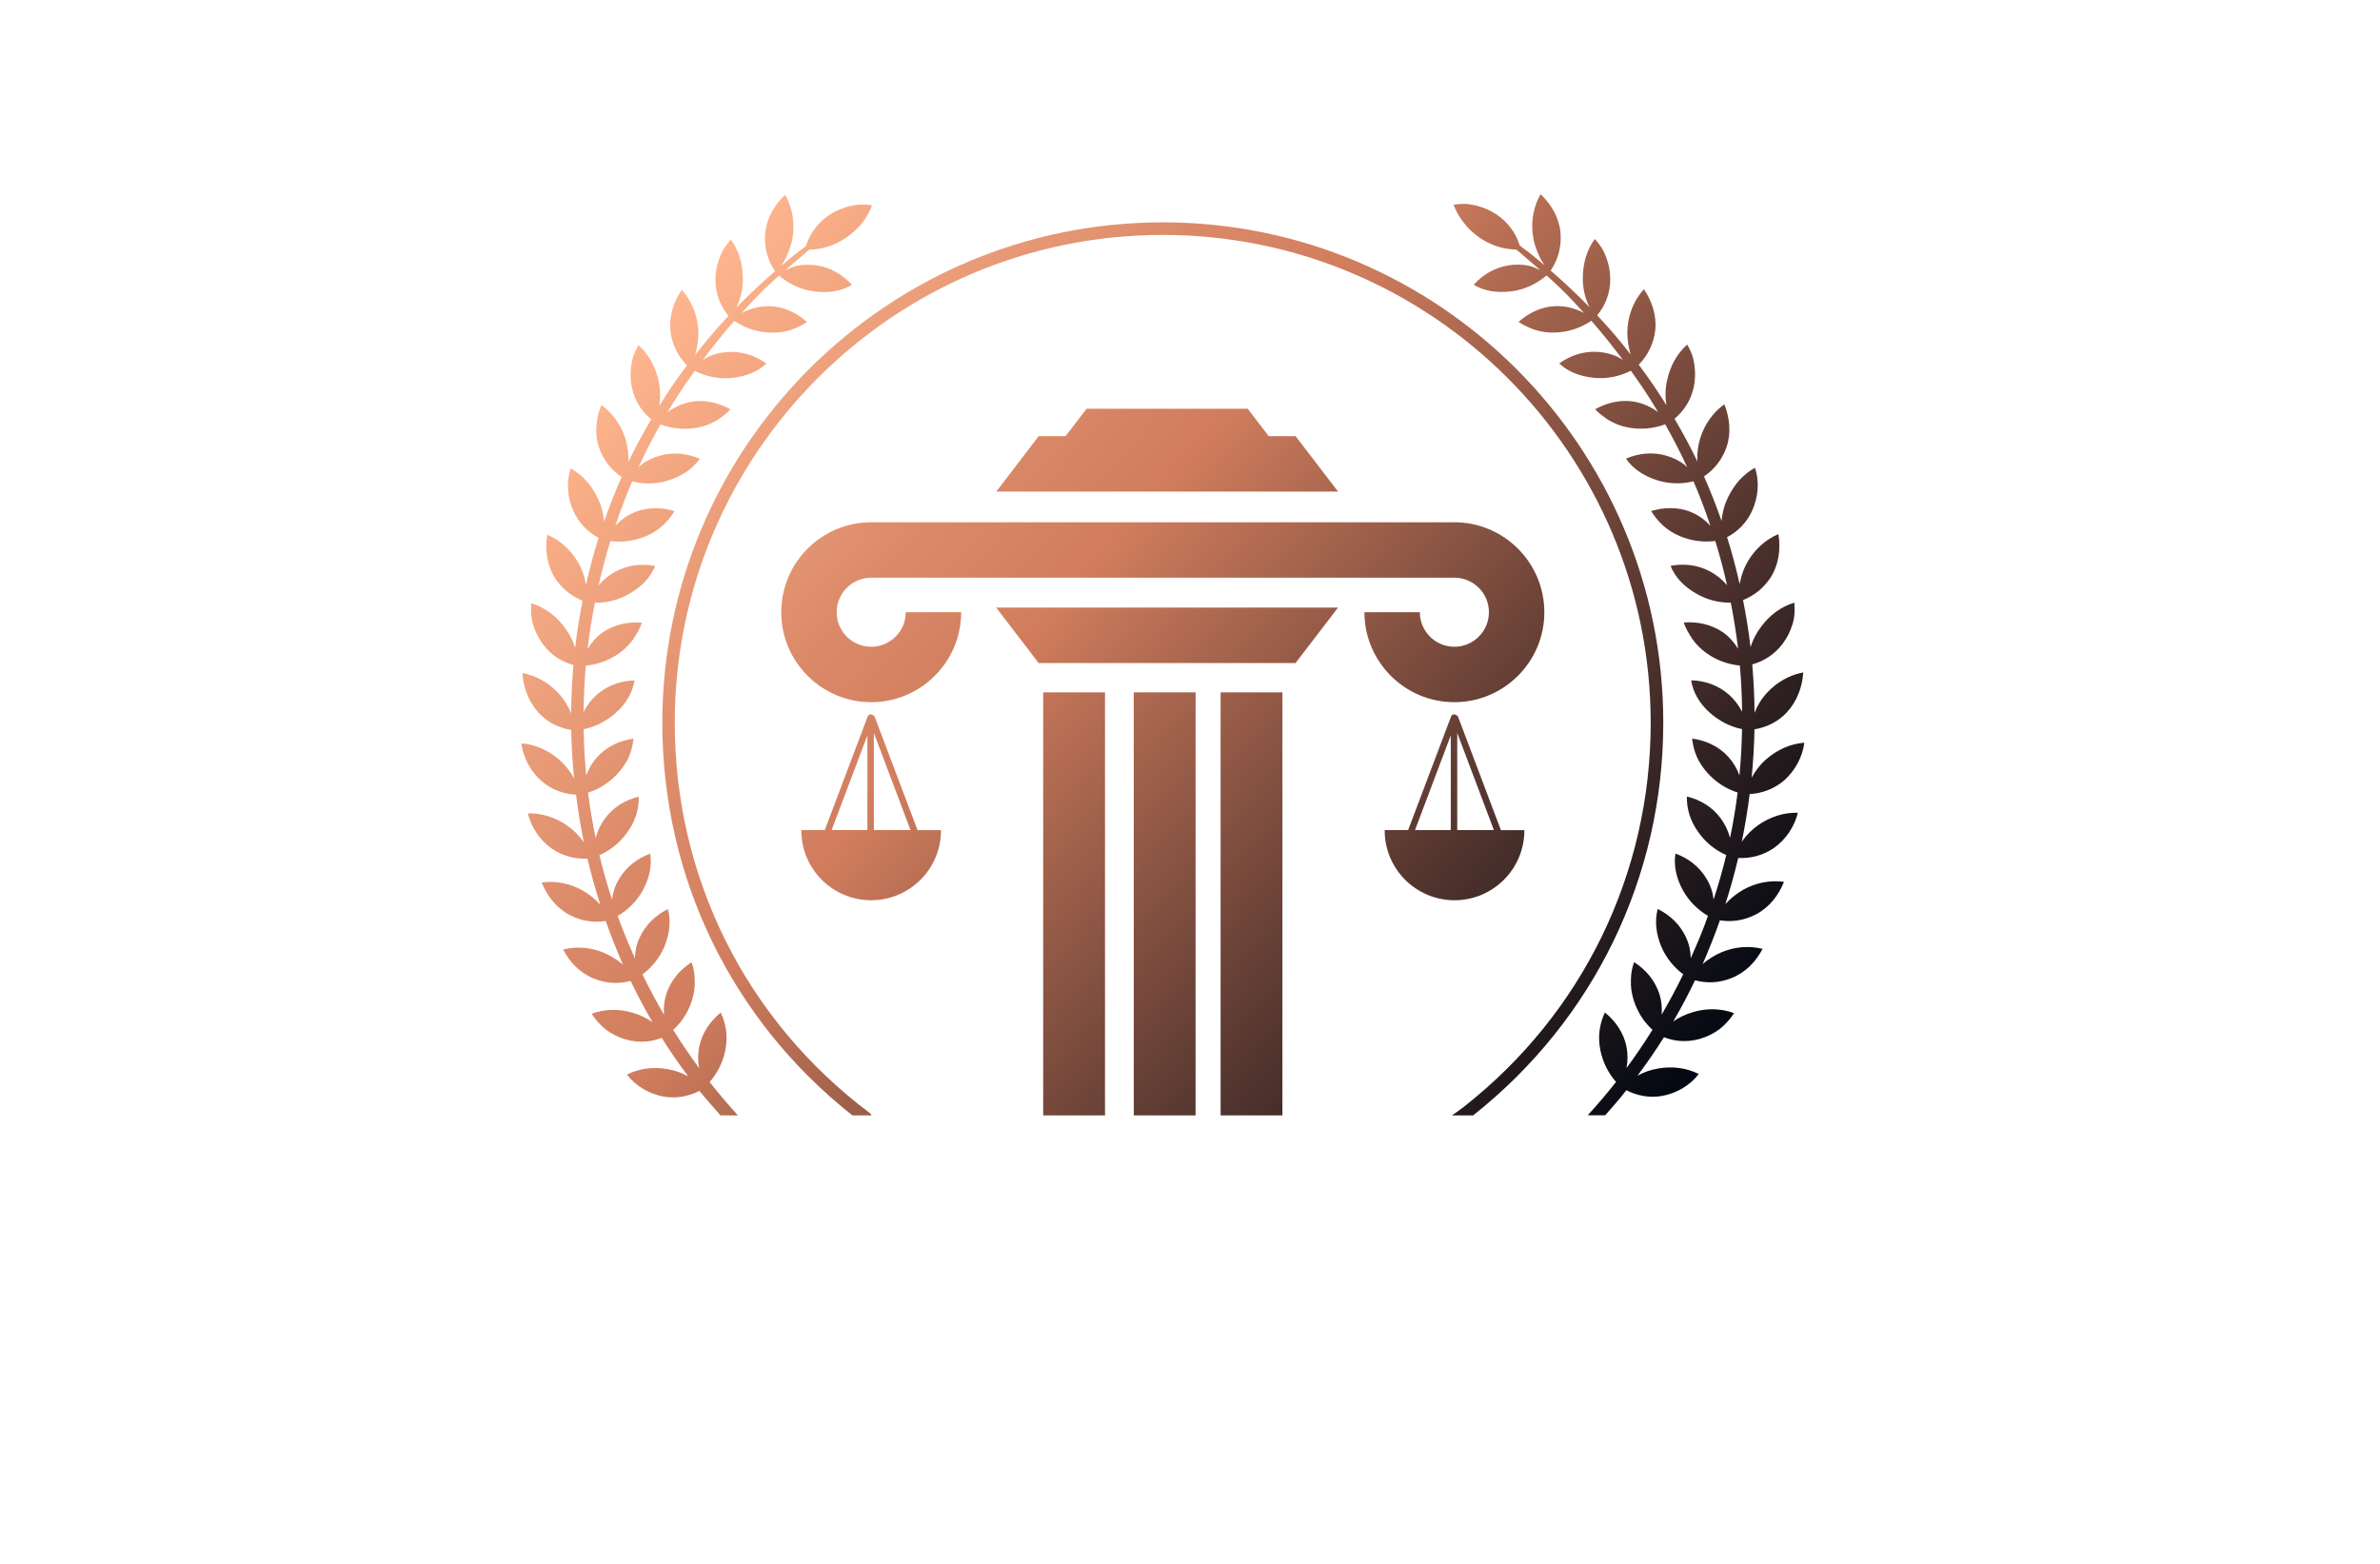 <?xml version="1.0" encoding="utf-8"?>
<!-- Generator: Adobe Illustrator 27.8.1, SVG Export Plug-In . SVG Version: 6.00 Build 0)  -->
<svg version="1.1" xmlns="http://www.w3.org/2000/svg" xmlns:xlink="http://www.w3.org/1999/xlink" x="0px" y="0px"
	 viewBox="0 0 350 230" style="enable-background:new 0 0 350 230;" xml:space="preserve">
<style type="text/css">
	.st0{fill:#F5FFCA;}
	.st1{fill:#FCFFE9;}
	.st2{fill:#CBE5BE;}
	.st3{fill:#CCFDFF;}
	.st4{fill:#FFE4CA;}
	.st5{fill:#CAFFD6;}
	.st6{fill:#FFF5CC;}
	.st7{fill:#001044;}
	.st8{fill:#FFF9DE;}
	.st9{fill:#FFFAD4;}
	.st10{fill:#C7FEFF;}
	.st11{fill:#003F49;}
	.st12{fill:#8E032B;}
	.st13{fill:#87622B;}
	.st14{fill:#83014C;}
	.st15{fill:#B72204;}
	.st16{fill:#015254;}
	.st17{fill:#5B9C40;}
	.st18{fill:#0055B6;}
	.st19{fill-rule:evenodd;clip-rule:evenodd;fill:#3A1D03;}
	.st20{fill-rule:evenodd;clip-rule:evenodd;fill:#723600;}
	.st21{fill:#00438D;}
	.st22{fill:#162E50;}
	.st23{fill:#F6921E;}
	.st24{fill:#00237A;}
	.st25{fill:#563B00;}
	.st26{fill:#00FFB6;}
	.st27{fill:#9500FF;}
	.st28{fill:#440000;}
	.st29{fill:#45EDFF;}
	.st30{fill:#CC7F7F;}
	.st31{fill-rule:evenodd;clip-rule:evenodd;fill:#FFFFFF;}
	.st32{fill-rule:evenodd;clip-rule:evenodd;fill:#DDBC66;}
	.st33{fill-rule:evenodd;clip-rule:evenodd;fill:#041440;}
	.st34{fill-rule:evenodd;clip-rule:evenodd;fill:url(#SVGID_1_);}
	.st35{fill:#041440;}
	.st36{fill-rule:evenodd;clip-rule:evenodd;fill:url(#SVGID_00000128470323655747050440000004065881258788709523_);}
	.st37{fill-rule:evenodd;clip-rule:evenodd;fill:#A47B3E;}
	.st38{fill:#102D56;}
	.st39{fill:#BA9966;}
	.st40{fill:url(#SVGID_00000178172326170993214280000015797273908712127910_);}
	.st41{fill-rule:evenodd;clip-rule:evenodd;fill:url(#SVGID_00000089558454220823501260000015683124288539662518_);}
	.st42{fill:url(#SVGID_00000129186441898252749500000010317749148973348763_);}
	.st43{fill:#6D1B1B;}
	.st44{fill:#E8C052;}
	.st45{fill:#161314;}
	.st46{fill:#BD6A25;}
	.st47{fill:url(#SVGID_00000088847719630060372450000016304859701499866270_);}
	.st48{fill:#E0902C;}
	.st49{fill:#292F38;}
	.st50{fill:#E3B92E;}
	.st51{fill:#252D35;}
	.st52{fill:#C72D2D;}
	.st53{fill:#D8A843;}
	.st54{fill:#1A2655;}
	.st55{fill:#4D479E;}
	.st56{fill:url(#SVGID_00000038401476827276572910000002577474900102957472_);}
	.st57{fill:#A6A8AB;}
	.st58{fill:#0267A3;}
	.st59{fill:url(#SVGID_00000043427609912579798670000007091282077952478610_);}
	.st60{fill:#4B281E;}
	.st61{fill:#1C4D60;}
	.st62{fill:#00324B;}
	.st63{fill:#007DA5;}
	.st64{fill:#FFFFFF;}
	.st65{fill:#FABE0F;}
	.st66{fill:#BC8B0F;}
	.st67{fill:#82D2F5;}
	.st68{fill:#66B2CC;}
	.st69{fill:#71B9D3;}
	.st70{fill:url(#SVGID_00000091734393292550690890000006924539313698797711_);}
	.st71{fill:url(#SVGID_00000153687836401185404860000001086616373521472901_);}
	.st72{fill:url(#SVGID_00000093870199345383872410000004231917600161738655_);}
	.st73{fill:#4D4D4D;}
	.st74{fill:url(#SVGID_00000144321029960749340720000012504000345317141657_);}
	.st75{fill:url(#SVGID_00000106830982991056866600000000212044765050658450_);}
	.st76{fill:url(#SVGID_00000013187482604369193710000009494592757556106657_);}
	.st77{fill:url(#SVGID_00000113350454854778581040000005476232528584869774_);}
	.st78{fill:url(#SVGID_00000173137147246433603290000003630493759120713620_);}
	.st79{fill:#030333;}
	.st80{fill:url(#SVGID_00000153699116803202369440000012082635312321751427_);}
	.st81{fill:url(#SVGID_00000129178269545678225080000016508381220752804741_);}
	.st82{fill:url(#SVGID_00000050636117152366969720000006309151988103761553_);}
	.st83{fill:url(#SVGID_00000025405610666551839100000017609780803649935025_);}
	.st84{fill:url(#SVGID_00000075153934275951048000000007312019387926410126_);}
	.st85{fill:url(#SVGID_00000082325819790979520520000001743776325838988442_);}
	.st86{fill:url(#SVGID_00000118389318988643370530000002382514963063170492_);}
	.st87{fill:url(#SVGID_00000005961896272136710200000016589265256020834179_);}
	.st88{fill:url(#SVGID_00000117643496812790117430000001680121489241579657_);}
	.st89{fill:url(#SVGID_00000015339088336348804600000003160332566730489504_);}
	.st90{fill:url(#SVGID_00000129909556510767031530000004575552694451730319_);}
	.st91{fill:url(#SVGID_00000049193120031749648040000006779049637679084978_);}
	.st92{fill:url(#SVGID_00000000188385409359314820000007477611456185013160_);}
	.st93{fill:url(#SVGID_00000068649622953741730430000006183017054861820327_);}
	.st94{fill:url(#SVGID_00000062169585390559742190000005361126959575171493_);}
	.st95{fill:url(#SVGID_00000095339481931219736030000017658361909837500812_);}
	.st96{fill:url(#SVGID_00000030450274904054850980000015425132089532181889_);}
	.st97{fill:url(#SVGID_00000173875256286125503080000002303010121293317303_);}
	.st98{fill:url(#SVGID_00000087386191347503857460000008623660843488522121_);}
	.st99{fill:url(#SVGID_00000173883926805135870700000018094399341455078797_);}
	.st100{fill:url(#SVGID_00000093171576551916565880000007044878516197204386_);}
	.st101{fill:url(#SVGID_00000030468403795265729840000006543244881640608907_);}
	.st102{fill:url(#SVGID_00000005967673053277812620000002631179860859018150_);}
	.st103{fill:url(#SVGID_00000049197450238488333300000007122852451982399639_);}
	.st104{fill:url(#SVGID_00000044893452471311734770000014952437775090914959_);}
	.st105{fill:url(#SVGID_00000147923989807774252040000002182250549167779519_);}
	.st106{fill:url(#SVGID_00000029766314862824375720000003887471104218092703_);}
	.st107{fill:url(#SVGID_00000036236314337756481550000018272869127549370000_);}
	.st108{fill:url(#SVGID_00000145744763403455027840000007109381211884244123_);}
	.st109{fill:url(#SVGID_00000173875511001363853830000017077316799792571779_);}
	.st110{fill:url(#SVGID_00000027570430630247617890000016664935479025280910_);}
	.st111{fill:url(#SVGID_00000142164131060742816470000014626532884584094865_);}
	.st112{fill:url(#SVGID_00000168829249801260844350000011745753042194705844_);}
	.st113{fill:url(#SVGID_00000132785572389383042630000000117466921891624364_);}
	.st114{fill:url(#SVGID_00000080892563314876425460000005201160277450638477_);}
	.st115{fill:url(#SVGID_00000170236455410351120080000014344957107399246491_);}
	.st116{fill-rule:evenodd;clip-rule:evenodd;fill:#C16A14;}
	.st117{fill-rule:evenodd;clip-rule:evenodd;fill:#BA880C;}
	.st118{fill-rule:evenodd;clip-rule:evenodd;fill:#755914;}
	.st119{fill-rule:evenodd;clip-rule:evenodd;fill:#FABE0F;}
	.st120{fill:#782D2D;}
	.st121{fill:#AA6565;}
	.st122{fill:url(#SVGID_00000163790289989513398020000014162385994690481811_);}
	.st123{fill-rule:evenodd;clip-rule:evenodd;fill:url(#SVGID_00000098921705627408687640000018357364993795935117_);}
	.st124{fill-rule:evenodd;clip-rule:evenodd;fill:url(#SVGID_00000172417169214902834640000008599188622907223224_);}
	.st125{fill-rule:evenodd;clip-rule:evenodd;fill:#9B5E26;}
	.st126{fill-rule:evenodd;clip-rule:evenodd;fill:#683C18;}
	.st127{fill:url(#XMLID_00000121247532511013322440000007686636736523140528_);}
	.st128{fill:#5B0505;}
	.st129{fill:#840808;}
	.st130{fill:#750404;}
	.st131{fill:url(#SVGID_00000137093392982116138420000007212764827558530458_);}
	.st132{fill:url(#SVGID_00000069384635644304855360000008319192123491833510_);}
	.st133{fill:#B5B5B5;}
	.st134{fill:url(#SVGID_00000018239114408209636630000000938890748821757867_);}
	.st135{fill:url(#SVGID_00000056413486593629039850000006676021001670817412_);}
	.st136{fill:#3C5A82;}
	.st137{fill:#44688E;}
	.st138{fill:#11114C;}
	.st139{fill:url(#SVGID_00000139291019678628409340000014738948741404723871_);}
	.st140{fill:#7B7BBF;}
	.st141{fill:#6B6BC6;}
	.st142{fill:#C7C7F9;}
	.st143{fill:#6B6B6B;}
	.st144{fill:#363663;}
	.st145{fill:#0C5977;}
	.st146{fill:#136D89;}
	.st147{fill:#64BCE8;}
	.st148{fill:url(#SVGID_00000025401906060373326940000016318599848168479616_);}
	.st149{fill:url(#SVGID_00000094617803300545205960000008913506099842723258_);}
	.st150{fill:#DC730A;}
	.st151{fill:#F4F4F4;}
	.st152{fill:#A3591D;}
	.st153{fill:#ED9443;}
	.st154{fill:url(#SVGID_00000152238491535780711580000018082914442319180967_);}
	.st155{fill:#4B4BAA;}
	.st156{fill:#5D5D91;}
	.st157{fill:#0F8CB4;}
	.st158{fill:#0A3755;}
</style>
<g id="Layer_1">
</g>
<g id="Layer_2">
</g>
<g id="Layer_3">
</g>
<g id="Layer_4">
</g>
<g id="Layer_5">
</g>
<g id="Layer_6">
</g>
<g id="Layer_7">
</g>
<g id="Layer_8">
</g>
<g id="Layer_9">
</g>
<g id="Layer_10">
</g>
<g id="Layer_11">
</g>
<g id="Layer_12">
</g>
<g id="Layer_13">
</g>
<g id="Layer_14">
</g>
<g id="Layer_15">
	<linearGradient id="SVGID_1_" gradientUnits="userSpaceOnUse" x1="101.042" y1="41.177" x2="242.72" y2="167.37">
		<stop  offset="0" style="stop-color:#FFB68E"/>
		<stop  offset="0.038" style="stop-color:#F9AF88"/>
		<stop  offset="0.264" style="stop-color:#DB8A69"/>
		<stop  offset="0.384" style="stop-color:#D07C5D"/>
		<stop  offset="0.418" style="stop-color:#C37558"/>
		<stop  offset="0.707" style="stop-color:#5C3A32"/>
		<stop  offset="0.906" style="stop-color:#1A151A"/>
		<stop  offset="1" style="stop-color:#010711"/>
	</linearGradient>
	<path style="fill:url(#SVGID_1_);" d="M153.41,164.04v-62.21h9.09v62.21H153.41z M175.82,164.04v-62.21h-9.09v62.21H175.82z
		 M188.59,164.04v-62.21h-9.09v62.21 M213.88,76.81h-35.83h-4.29h-45.64c-7.29,0-13.23,5.93-13.23,13.23
		c0,7.29,5.93,13.23,13.23,13.23c7.29,0,13.23-5.93,13.23-13.23h-8.15c0,2.8-2.28,5.08-5.08,5.08c-2.8,0-5.08-2.28-5.08-5.08
		s2.28-5.08,5.08-5.08h45.64h4.29h35.83c2.8,0,5.08,2.28,5.08,5.08s-2.28,5.08-5.08,5.08s-5.08-2.28-5.08-5.08h-8.15
		c0,7.29,5.93,13.23,13.23,13.23c7.29,0,13.23-5.93,13.23-13.23C227.1,82.74,221.17,76.81,213.88,76.81z M196.77,89.36H146.5
		l6.24,8.15h37.78L196.77,89.36z M190.53,64.15h-3.95l-3.09-4.03h-23.7l-3.09,4.03h-3.95l-6.24,8.15h50.27L190.53,64.15z
		 M224.17,122.13c0,5.67-4.6,10.27-10.27,10.27c-5.67,0-10.27-4.6-10.27-10.27c0-0.02,0-0.03,0-0.05h3.45l6.29-16.65
		c0-0.01,0.01-0.01,0.01-0.02c0.06-0.2,0.23-0.35,0.45-0.35c0.1,0,0.18,0.04,0.26,0.09c0.15,0.04,0.28,0.13,0.34,0.29l6.29,16.65
		h3.45C224.16,122.1,224.17,122.12,224.17,122.13z M214.3,107.8v14.28h5.39L214.3,107.8z M208.09,122.08h5.26v-13.93L208.09,122.08z
		 M138.38,122.13c0,5.67-4.6,10.27-10.27,10.27c-5.67,0-10.27-4.6-10.27-10.27c0-0.02,0-0.03,0-0.05h3.45l6.29-16.65
		c0-0.01,0.01-0.01,0.01-0.02c0.06-0.2,0.23-0.35,0.45-0.35c0.1,0,0.18,0.04,0.26,0.09c0.15,0.04,0.28,0.13,0.34,0.29l6.29,16.65
		h3.45C138.38,122.1,138.38,122.12,138.38,122.13z M128.51,107.8v14.28h5.39L128.51,107.8z M122.3,122.08h5.26v-13.93L122.3,122.08z
		 M125.35,164.04h2.83c-0.06-0.13-0.14-0.25-0.27-0.34c-18.23-13.7-28.68-34.62-28.68-57.39c0-39.57,32.19-71.76,71.76-71.76
		c39.57,0,71.76,32.19,71.76,71.76c0,22.16-10,42.73-27.44,56.44c-0.4,0.31-1.39,1.05-1.78,1.29c0,0,3.11,0,3.11,0
		c17.77-14.06,27.96-35.09,27.96-57.74c0-40.58-33.02-73.6-73.6-73.6c-40.58,0-73.6,33.02-73.6,73.6
		C97.4,129.04,107.56,149.98,125.35,164.04z M105.95,164.04h2.57c-1.44-1.59-2.84-3.22-4.16-4.9c1.15-1.32,1.95-2.91,2.31-4.7
		c0.41-2.05,0.08-3.9-0.67-5.52c-1.55,1.24-2.77,2.99-3.18,5.04c-0.2,1.06-0.2,2.13,0,3.14c-1.34-1.83-2.62-3.7-3.82-5.63
		c0.53-0.5,1.03-1.04,1.44-1.64c0.58-0.84,1.04-1.77,1.34-2.76c0.31-0.99,0.43-1.96,0.39-2.88c0-0.94-0.16-1.84-0.47-2.67
		c-1.69,1.07-3.04,2.65-3.71,4.66c-0.32,1.01-0.42,2.05-0.34,3.06c-1.13-1.94-2.19-3.92-3.17-5.93c1.39-1.04,2.53-2.45,3.23-4.09
		c0.77-1.88,0.98-3.81,0.52-5.52c-1.79,0.88-3.3,2.3-4.18,4.22c-0.47,0.99-0.67,2.01-0.68,3.02c-0.73-1.61-1.41-3.25-2.05-4.9
		c-0.17-0.44-0.32-0.88-0.48-1.33c1.51-0.88,2.8-2.17,3.67-3.73c0.99-1.79,1.4-3.69,1.11-5.43c-1.88,0.68-3.53,1.92-4.59,3.74
		c-0.58,0.96-0.9,1.98-1.02,3.02c-0.71-2.16-1.33-4.33-1.86-6.54c1.61-0.71,3.04-1.86,4.07-3.32c1.25-1.69,1.76-3.51,1.72-5.29
		c-1.96,0.48-3.75,1.54-4.98,3.22c-0.62,0.84-1.06,1.77-1.33,2.74c-0.01,0.06-0.02,0.11-0.03,0.17c-0.46-2.23-0.83-4.47-1.12-6.72
		c1.68-0.53,3.2-1.51,4.41-2.86c0.71-0.77,1.24-1.6,1.61-2.45c0.36-0.85,0.56-1.73,0.67-2.62c-1.98,0.26-3.92,1.13-5.31,2.67
		c-0.75,0.82-1.3,1.76-1.65,2.75c-0.22-2.26-0.34-4.54-0.38-6.81c1.72-0.35,3.3-1.17,4.69-2.37c1.58-1.39,2.51-3.06,2.79-4.81
		c-1.99,0.05-3.95,0.71-5.53,2.09c-0.82,0.73-1.49,1.6-1.96,2.54c0.03-2.27,0.13-4.54,0.33-6.8c1.75-0.17,3.48-0.8,4.95-1.86
		c0.84-0.61,1.52-1.3,2.04-2.06c0.5-0.76,1-1.56,1.25-2.41c-1.98-0.16-4.07,0.27-5.8,1.47c-0.9,0.65-1.63,1.48-2.18,2.4
		c0.27-2.28,0.63-4.54,1.07-6.79c1.76,0.03,3.53-0.42,5.07-1.33c1.83-1.02,3.13-2.44,3.79-4.08c-1.96-0.38-4.02-0.16-5.87,0.85
		c-0.93,0.5-1.72,1.16-2.38,1.93c-0.03,0.03-0.05,0.07-0.07,0.11c0.5-2.2,1.08-4.39,1.74-6.55c1.76,0.22,3.6-0.02,5.27-0.74
		c1.93-0.81,3.2-2.15,4.17-3.66c-0.96-0.3-1.96-0.45-2.97-0.43c-1.02,0.02-2.05,0.21-2.99,0.62c-1.07,0.46-2,1.15-2.76,1.97
		c0.75-2.21,1.57-4.39,2.49-6.54c1.75,0.44,3.62,0.4,5.36-0.16c1.96-0.62,3.58-1.71,4.57-3.17c-1.83-0.79-3.89-1.02-5.92-0.44
		c-1.01,0.29-1.96,0.75-2.73,1.37c-0.12,0.1-0.24,0.22-0.36,0.33c0.99-2.15,2.07-4.25,3.23-6.31c1.7,0.63,3.6,0.82,5.44,0.47
		c1.02-0.19,1.94-0.54,2.73-1c0.4-0.23,0.76-0.5,1.12-0.78c0.37-0.27,0.7-0.57,1.01-0.9c-0.87-0.49-1.82-0.86-2.81-1.06
		c-1-0.21-2.04-0.23-3.05-0.03c-1.27,0.24-2.42,0.78-3.41,1.52c0.71-1.19,1.44-2.36,2.21-3.51c0.59-0.87,1.2-1.73,1.81-2.59
		c1.64,0.84,3.52,1.23,5.38,1.05c2.05-0.19,3.87-0.9,5.15-2.12c-1.62-1.17-3.58-1.83-5.69-1.7c-1.05,0.07-2.07,0.31-2.96,0.76
		c-0.24,0.13-0.48,0.27-0.71,0.43c1.47-1.98,3.01-3.91,4.64-5.76c1.56,1.05,3.44,1.67,5.37,1.73c1.04,0.03,2.01-0.11,2.89-0.39
		c0.44-0.14,0.85-0.33,1.26-0.52c0.42-0.19,0.81-0.41,1.18-0.66c-0.74-0.67-1.59-1.23-2.52-1.64c-0.94-0.41-1.95-0.67-2.97-0.68
		c-1.48-0.04-2.89,0.34-4.13,1.01c0.55-0.6,1.08-1.21,1.65-1.79c1.22-1.32,2.52-2.55,3.86-3.73c1.45,1.26,3.28,2.11,5.23,2.34
		c2.04,0.26,3.97-0.05,5.48-0.97c-1.33-1.48-3.11-2.55-5.2-2.87c-1.04-0.15-2.09-0.13-3.05,0.11c-0.54,0.15-1.06,0.36-1.55,0.61
		c1.17-1.02,2.36-2.02,3.53-3.04c1.8-0.01,3.63-0.55,5.31-1.67c0.94-0.64,1.74-1.36,2.4-2.16c0.66-0.81,1.18-1.72,1.53-2.69
		c-0.54-0.08-1.09-0.12-1.64-0.11c-0.55,0.01-1.1,0.12-1.64,0.24c-1.08,0.26-2.12,0.7-3.06,1.33c-1.72,1.15-2.84,2.77-3.4,4.57
		c-0.46,0.33-0.91,0.67-1.36,1.01c-0.77,0.61-1.52,1.24-2.27,1.87c0.32-0.47,0.61-0.97,0.84-1.51c0.42-0.92,0.75-1.89,0.88-2.96
		c0.28-2.14-0.15-4.24-1.15-5.98c-1.55,1.48-2.69,3.39-2.92,5.59c-0.2,2.13,0.37,4.07,1.44,5.65c-1.97,1.71-3.88,3.5-5.7,5.37
		c0.62-1.25,0.98-2.67,0.98-4.22c-0.01-1.11-0.15-2.15-0.44-3.11c-0.29-0.97-0.75-1.88-1.33-2.69c-0.36,0.39-0.69,0.82-0.98,1.26
		c-0.29,0.45-0.51,0.95-0.7,1.45c-0.38,1.01-0.59,2.08-0.59,3.18c-0.01,2.07,0.73,3.89,1.92,5.34c-1.26,1.34-2.47,2.72-3.64,4.15
		c-0.44,0.53-0.85,1.08-1.28,1.62c0.09-0.3,0.17-0.61,0.23-0.92c0.21-0.99,0.32-2.01,0.22-3.09c-0.19-2.15-1.05-4.11-2.4-5.6
		c-1.2,1.78-1.91,3.88-1.66,6.08c0.24,2.02,1.14,3.72,2.42,5.02c-1.46,1.94-2.81,3.94-4.08,5.97c0.2-1.16,0.18-2.38-0.08-3.64
		c-0.24-1.08-0.61-2.07-1.09-2.95c-0.5-0.89-1.13-1.68-1.88-2.34c-0.27,0.46-0.5,0.94-0.69,1.44c-0.18,0.5-0.29,1.04-0.37,1.57
		c-0.16,1.07-0.13,2.16,0.1,3.24c0.41,1.94,1.45,3.51,2.83,4.66c-1.21,2.06-2.34,4.14-3.36,6.28c0-0.13,0.01-0.26,0.01-0.38
		c0-1.01-0.11-2.03-0.44-3.06c-0.64-2.06-1.91-3.79-3.54-4.96c-0.79,2-1.04,4.21-0.32,6.3c0.65,1.87,1.84,3.31,3.31,4.3
		c-0.95,2.15-1.82,4.33-2.58,6.55c-0.08-1.09-0.36-2.2-0.86-3.29c-0.47-1.01-1.03-1.88-1.7-2.64c-0.67-0.76-1.47-1.4-2.34-1.89
		c-0.71,2.01-0.49,4.32,0.4,6.31c0.81,1.77,2.13,3.07,3.69,3.9c-0.72,2.27-1.32,4.57-1.85,6.89c-0.03-0.12-0.05-0.25-0.08-0.37
		c-0.19-0.98-0.54-1.95-1.08-2.89c-1.07-1.87-2.69-3.29-4.54-4.08c-0.35,2.12-0.07,4.34,1.04,6.22c1.04,1.67,2.51,2.83,4.16,3.48
		c-0.45,2.29-0.83,4.6-1.1,6.92c-0.33-1.04-0.84-2.05-1.55-2.99c-1.27-1.74-2.97-2.97-4.89-3.55c-0.07,1.07-0.07,2.14,0.27,3.17
		c0.32,1.04,0.81,2.02,1.47,2.9c1.18,1.56,2.75,2.54,4.45,3.01c-0.21,2.37-0.32,4.74-0.34,7.12c-0.41-1.04-1-2.04-1.83-2.94
		c-1.47-1.6-3.36-2.64-5.33-3c0.13,2.14,0.92,4.25,2.39,5.85c1.3,1.42,3.03,2.23,4.78,2.52c0.05,2.37,0.19,4.75,0.42,7.11
		c-0.54-0.99-1.24-1.91-2.16-2.72c-1.66-1.43-3.58-2.27-5.58-2.42c0.12,1.06,0.47,2.09,0.98,3.04c0.51,0.95,1.17,1.81,2,2.52
		c1.49,1.27,3.27,1.9,5.05,1.99c0.3,2.36,0.68,4.7,1.16,7.03c-0.07-0.1-0.14-0.2-0.21-0.3c-0.59-0.81-1.33-1.55-2.22-2.17
		c-1.79-1.25-3.83-1.87-5.82-1.81c0.52,2.08,1.78,3.96,3.56,5.21c1.63,1.09,3.44,1.53,5.21,1.44c0.54,2.28,1.18,4.54,1.89,6.78
		c-0.74-0.82-1.62-1.53-2.63-2.11c-1.89-1.05-4.01-1.44-5.99-1.16c0.8,1.99,2.16,3.76,4.13,4.79c1.72,0.91,3.56,1.15,5.29,0.87
		c0.76,2.17,1.6,4.31,2.54,6.42c-0.8-0.68-1.73-1.26-2.74-1.71c-1.98-0.85-4.12-1-6.07-0.51c0.99,1.9,2.54,3.51,4.62,4.31
		c1.79,0.72,3.63,0.76,5.31,0.31c0.99,2.05,2.05,4.07,3.2,6.05c-0.84-0.58-1.8-1.05-2.87-1.36c-2.05-0.63-4.19-0.56-6.07,0.14
		c0.59,0.9,1.31,1.7,2.14,2.36c0.87,0.64,1.85,1.13,2.91,1.43c1.06,0.3,2.11,0.38,3.11,0.28c0.75-0.08,1.47-0.27,2.15-0.53
		c1.21,1.94,2.52,3.82,3.89,5.66c-0.9-0.49-1.89-0.86-2.99-1.05c-2.14-0.38-4.22-0.11-6.02,0.8c1.31,1.69,3.28,2.85,5.42,3.23
		c1.86,0.33,3.69-0.04,5.23-0.84C103.83,161.61,104.88,162.83,105.95,164.04z M217.68,35.02c1.68,1.12,3.51,1.67,5.31,1.67
		c1.17,1.02,2.36,2.02,3.53,3.04c-0.5-0.25-1.01-0.46-1.55-0.61c-0.96-0.24-2.01-0.26-3.05-0.11c-2.09,0.32-3.86,1.39-5.2,2.87
		c1.51,0.92,3.44,1.23,5.48,0.97c1.94-0.23,3.77-1.07,5.23-2.34c1.34,1.18,2.64,2.41,3.86,3.73c0.57,0.58,1.1,1.19,1.65,1.79
		c-1.24-0.67-2.65-1.05-4.13-1.01c-1.03,0.02-2.03,0.27-2.97,0.68c-0.93,0.41-1.78,0.97-2.52,1.64c0.37,0.25,0.76,0.47,1.18,0.66
		c0.41,0.19,0.82,0.39,1.26,0.52c0.88,0.28,1.85,0.42,2.89,0.39c1.94-0.05,3.81-0.68,5.37-1.73c1.63,1.85,3.17,3.78,4.64,5.76
		c-0.23-0.15-0.47-0.3-0.71-0.43c-0.88-0.44-1.91-0.68-2.96-0.76c-2.11-0.14-4.07,0.53-5.69,1.7c1.28,1.22,3.1,1.93,5.15,2.12
		c1.86,0.18,3.74-0.21,5.38-1.05c0.61,0.86,1.22,1.71,1.81,2.59c0.77,1.15,1.5,2.33,2.21,3.51c-0.98-0.74-2.14-1.28-3.41-1.52
		c-1.01-0.2-2.04-0.17-3.05,0.03c-1,0.2-1.94,0.57-2.81,1.06c0.3,0.33,0.64,0.63,1.01,0.9c0.36,0.28,0.71,0.55,1.12,0.78
		c0.8,0.46,1.72,0.81,2.73,1c1.84,0.35,3.74,0.16,5.44-0.47c1.17,2.06,2.25,4.17,3.24,6.31c-0.12-0.11-0.23-0.22-0.36-0.33
		c-0.77-0.62-1.72-1.08-2.73-1.37c-2.03-0.58-4.09-0.35-5.92,0.44c0.99,1.46,2.61,2.55,4.57,3.17c1.74,0.56,3.61,0.6,5.36,0.16
		c0.92,2.14,1.75,4.33,2.49,6.54c-0.76-0.82-1.68-1.51-2.76-1.97c-0.93-0.42-1.97-0.6-2.99-0.62c-1.01-0.02-2.02,0.14-2.97,0.43
		c0.96,1.51,2.23,2.85,4.17,3.66c1.67,0.72,3.51,0.96,5.27,0.74c0.66,2.16,1.25,4.34,1.74,6.55c-0.03-0.03-0.05-0.07-0.07-0.11
		c-0.66-0.76-1.45-1.42-2.38-1.93c-1.85-1.01-3.91-1.23-5.87-0.85c0.65,1.64,1.96,3.06,3.79,4.08c1.54,0.91,3.31,1.35,5.07,1.33
		c0.44,2.25,0.8,4.52,1.07,6.79c-0.55-0.92-1.27-1.74-2.18-2.4c-1.73-1.2-3.82-1.63-5.8-1.47c0.25,0.85,0.75,1.65,1.25,2.41
		c0.52,0.76,1.2,1.46,2.04,2.06c1.46,1.06,3.19,1.69,4.95,1.86c0.2,2.26,0.31,4.53,0.33,6.8c-0.47-0.94-1.14-1.81-1.96-2.54
		c-1.58-1.38-3.53-2.04-5.53-2.09c0.27,1.75,1.21,3.42,2.79,4.81c1.39,1.21,2.97,2.02,4.69,2.37c-0.04,2.27-0.16,4.55-0.38,6.81
		c-0.35-0.99-0.91-1.93-1.65-2.75c-1.39-1.54-3.34-2.41-5.31-2.67c0.1,0.89,0.3,1.77,0.67,2.62c0.37,0.85,0.91,1.68,1.61,2.45
		c1.21,1.35,2.73,2.33,4.41,2.86c-0.28,2.25-0.65,4.5-1.12,6.72c-0.01-0.06-0.02-0.11-0.03-0.17c-0.27-0.97-0.71-1.89-1.33-2.74
		c-1.23-1.69-3.03-2.75-4.98-3.22c-0.04,1.77,0.47,3.6,1.72,5.29c1.03,1.47,2.46,2.61,4.07,3.32c-0.53,2.2-1.15,4.38-1.86,6.54
		c-0.12-1.03-0.44-2.06-1.02-3.02c-1.07-1.82-2.71-3.06-4.59-3.74c-0.29,1.74,0.12,3.64,1.11,5.43c0.87,1.56,2.16,2.85,3.67,3.73
		c-0.16,0.44-0.32,0.89-0.48,1.33c-0.63,1.65-1.32,3.29-2.05,4.9c-0.01-1.01-0.22-2.03-0.68-3.02c-0.87-1.93-2.39-3.34-4.18-4.22
		c-0.46,1.71-0.26,3.64,0.52,5.52c0.7,1.64,1.84,3.05,3.23,4.09c-0.98,2.02-2.04,3.99-3.17,5.93c0.08-1.01-0.02-2.05-0.34-3.06
		c-0.67-2.02-2.03-3.59-3.71-4.66c-0.31,0.83-0.47,1.73-0.47,2.67c-0.04,0.92,0.09,1.89,0.39,2.88c0.31,0.99,0.76,1.92,1.34,2.76
		c0.41,0.61,0.91,1.14,1.44,1.64c-1.2,1.92-2.47,3.8-3.82,5.63c0.2-1.02,0.2-2.09,0-3.14c-0.41-2.05-1.63-3.8-3.18-5.04
		c-0.75,1.62-1.08,3.47-0.67,5.52c0.36,1.79,1.16,3.38,2.31,4.7c-1.32,1.69-2.72,3.32-4.16,4.9h2.57c1.07-1.2,2.12-2.42,3.11-3.68
		c1.54,0.79,3.37,1.17,5.23,0.84c2.14-0.38,4.11-1.53,5.42-3.23c-1.8-0.9-3.88-1.18-6.02-0.8c-1.1,0.19-2.1,0.55-2.99,1.05
		c1.37-1.84,2.68-3.73,3.89-5.66c0.68,0.26,1.4,0.45,2.15,0.53c1.01,0.1,2.06,0.02,3.11-0.28c1.06-0.3,2.04-0.79,2.91-1.43
		c0.84-0.66,1.56-1.46,2.14-2.36c-1.88-0.7-4.02-0.77-6.07-0.14c-1.07,0.31-2.03,0.77-2.87,1.36c1.15-1.98,2.22-4,3.2-6.05
		c1.68,0.45,3.52,0.41,5.31-0.31c2.09-0.8,3.63-2.41,4.62-4.31c-1.95-0.49-4.09-0.33-6.07,0.51c-1.01,0.45-1.94,1.02-2.74,1.71
		c0.93-2.11,1.77-4.25,2.54-6.42c1.73,0.28,3.56,0.03,5.29-0.87c1.97-1.03,3.33-2.79,4.13-4.79c-1.98-0.28-4.11,0.11-5.99,1.16
		c-1.01,0.58-1.89,1.3-2.63,2.11c0.72-2.24,1.35-4.5,1.89-6.78c1.76,0.09,3.57-0.34,5.21-1.44c1.78-1.25,3.04-3.13,3.56-5.21
		c-1.99-0.06-4.03,0.56-5.82,1.81c-0.89,0.63-1.63,1.36-2.22,2.17c-0.08,0.1-0.14,0.2-0.21,0.3c0.48-2.33,0.87-4.67,1.16-7.03
		c1.77-0.09,3.56-0.72,5.05-1.99c0.82-0.72,1.49-1.58,2-2.52c0.51-0.95,0.86-1.98,0.98-3.04c-2,0.15-3.92,0.99-5.58,2.42
		c-0.92,0.8-1.62,1.73-2.16,2.72c0.23-2.36,0.38-4.74,0.42-7.11c1.75-0.29,3.48-1.1,4.78-2.52c1.47-1.6,2.26-3.7,2.39-5.85
		c-1.98,0.37-3.87,1.41-5.33,3c-0.84,0.9-1.42,1.89-1.83,2.94c-0.02-2.38-0.13-4.75-0.34-7.12c1.7-0.47,3.27-1.46,4.45-3.01
		c0.67-0.88,1.16-1.86,1.47-2.9c0.34-1.04,0.35-2.1,0.27-3.17c-1.93,0.58-3.62,1.81-4.89,3.55c-0.72,0.95-1.23,1.96-1.55,2.99
		c-0.27-2.32-0.65-4.62-1.1-6.92c1.64-0.65,3.11-1.81,4.16-3.48c1.11-1.88,1.39-4.1,1.04-6.22c-1.85,0.78-3.46,2.2-4.54,4.08
		c-0.54,0.94-0.89,1.91-1.08,2.89c-0.03,0.12-0.05,0.25-0.08,0.37c-0.53-2.32-1.13-4.62-1.85-6.89c1.56-0.82,2.88-2.12,3.69-3.9
		c0.89-1.99,1.11-4.29,0.4-6.31c-0.87,0.49-1.66,1.13-2.34,1.89c-0.67,0.76-1.22,1.64-1.7,2.64c-0.5,1.09-0.77,2.2-0.86,3.29
		c-0.77-2.21-1.63-4.39-2.58-6.55c1.47-0.99,2.66-2.44,3.31-4.3c0.71-2.09,0.47-4.3-0.32-6.3c-1.63,1.16-2.9,2.9-3.54,4.96
		c-0.33,1.03-0.44,2.05-0.44,3.06c0,0.13,0,0.26,0.01,0.38c-1.02-2.13-2.15-4.22-3.36-6.28c1.38-1.15,2.42-2.72,2.83-4.66
		c0.23-1.07,0.25-2.17,0.1-3.24c-0.08-0.53-0.19-1.07-0.37-1.57c-0.19-0.5-0.42-0.98-0.69-1.44c-0.75,0.66-1.38,1.46-1.88,2.34
		c-0.49,0.88-0.85,1.87-1.09,2.95c-0.27,1.26-0.28,2.49-0.08,3.64c-1.27-2.04-2.62-4.03-4.08-5.97c1.28-1.3,2.18-3,2.42-5.02
		c0.25-2.2-0.46-4.3-1.66-6.08c-1.35,1.49-2.22,3.45-2.4,5.6c-0.1,1.08,0.01,2.09,0.22,3.09c0.06,0.31,0.14,0.62,0.23,0.92
		c-0.43-0.54-0.84-1.09-1.28-1.62c-1.16-1.43-2.38-2.81-3.64-4.15c1.2-1.45,1.93-3.27,1.92-5.34c0-1.1-0.21-2.17-0.59-3.18
		c-0.19-0.5-0.41-1-0.7-1.45c-0.29-0.44-0.62-0.86-0.98-1.26c-0.59,0.81-1.04,1.72-1.33,2.69c-0.29,0.97-0.43,2-0.44,3.11
		c0.01,1.55,0.36,2.97,0.98,4.22c-1.82-1.87-3.73-3.66-5.7-5.37c1.07-1.59,1.64-3.53,1.44-5.65c-0.23-2.2-1.37-4.11-2.92-5.59
		c-1,1.74-1.43,3.85-1.15,5.98c0.13,1.08,0.46,2.05,0.88,2.96c0.23,0.54,0.52,1.04,0.84,1.51c-0.75-0.63-1.5-1.26-2.27-1.87
		c-0.45-0.34-0.9-0.68-1.36-1.01c-0.56-1.79-1.68-3.41-3.4-4.57c-0.94-0.63-1.98-1.07-3.06-1.33c-0.54-0.12-1.09-0.23-1.64-0.24
		c-0.55-0.01-1.09,0.03-1.64,0.11c0.35,0.97,0.87,1.88,1.53,2.69C215.94,33.66,216.74,34.37,217.68,35.02z"/>
</g>
</svg>
